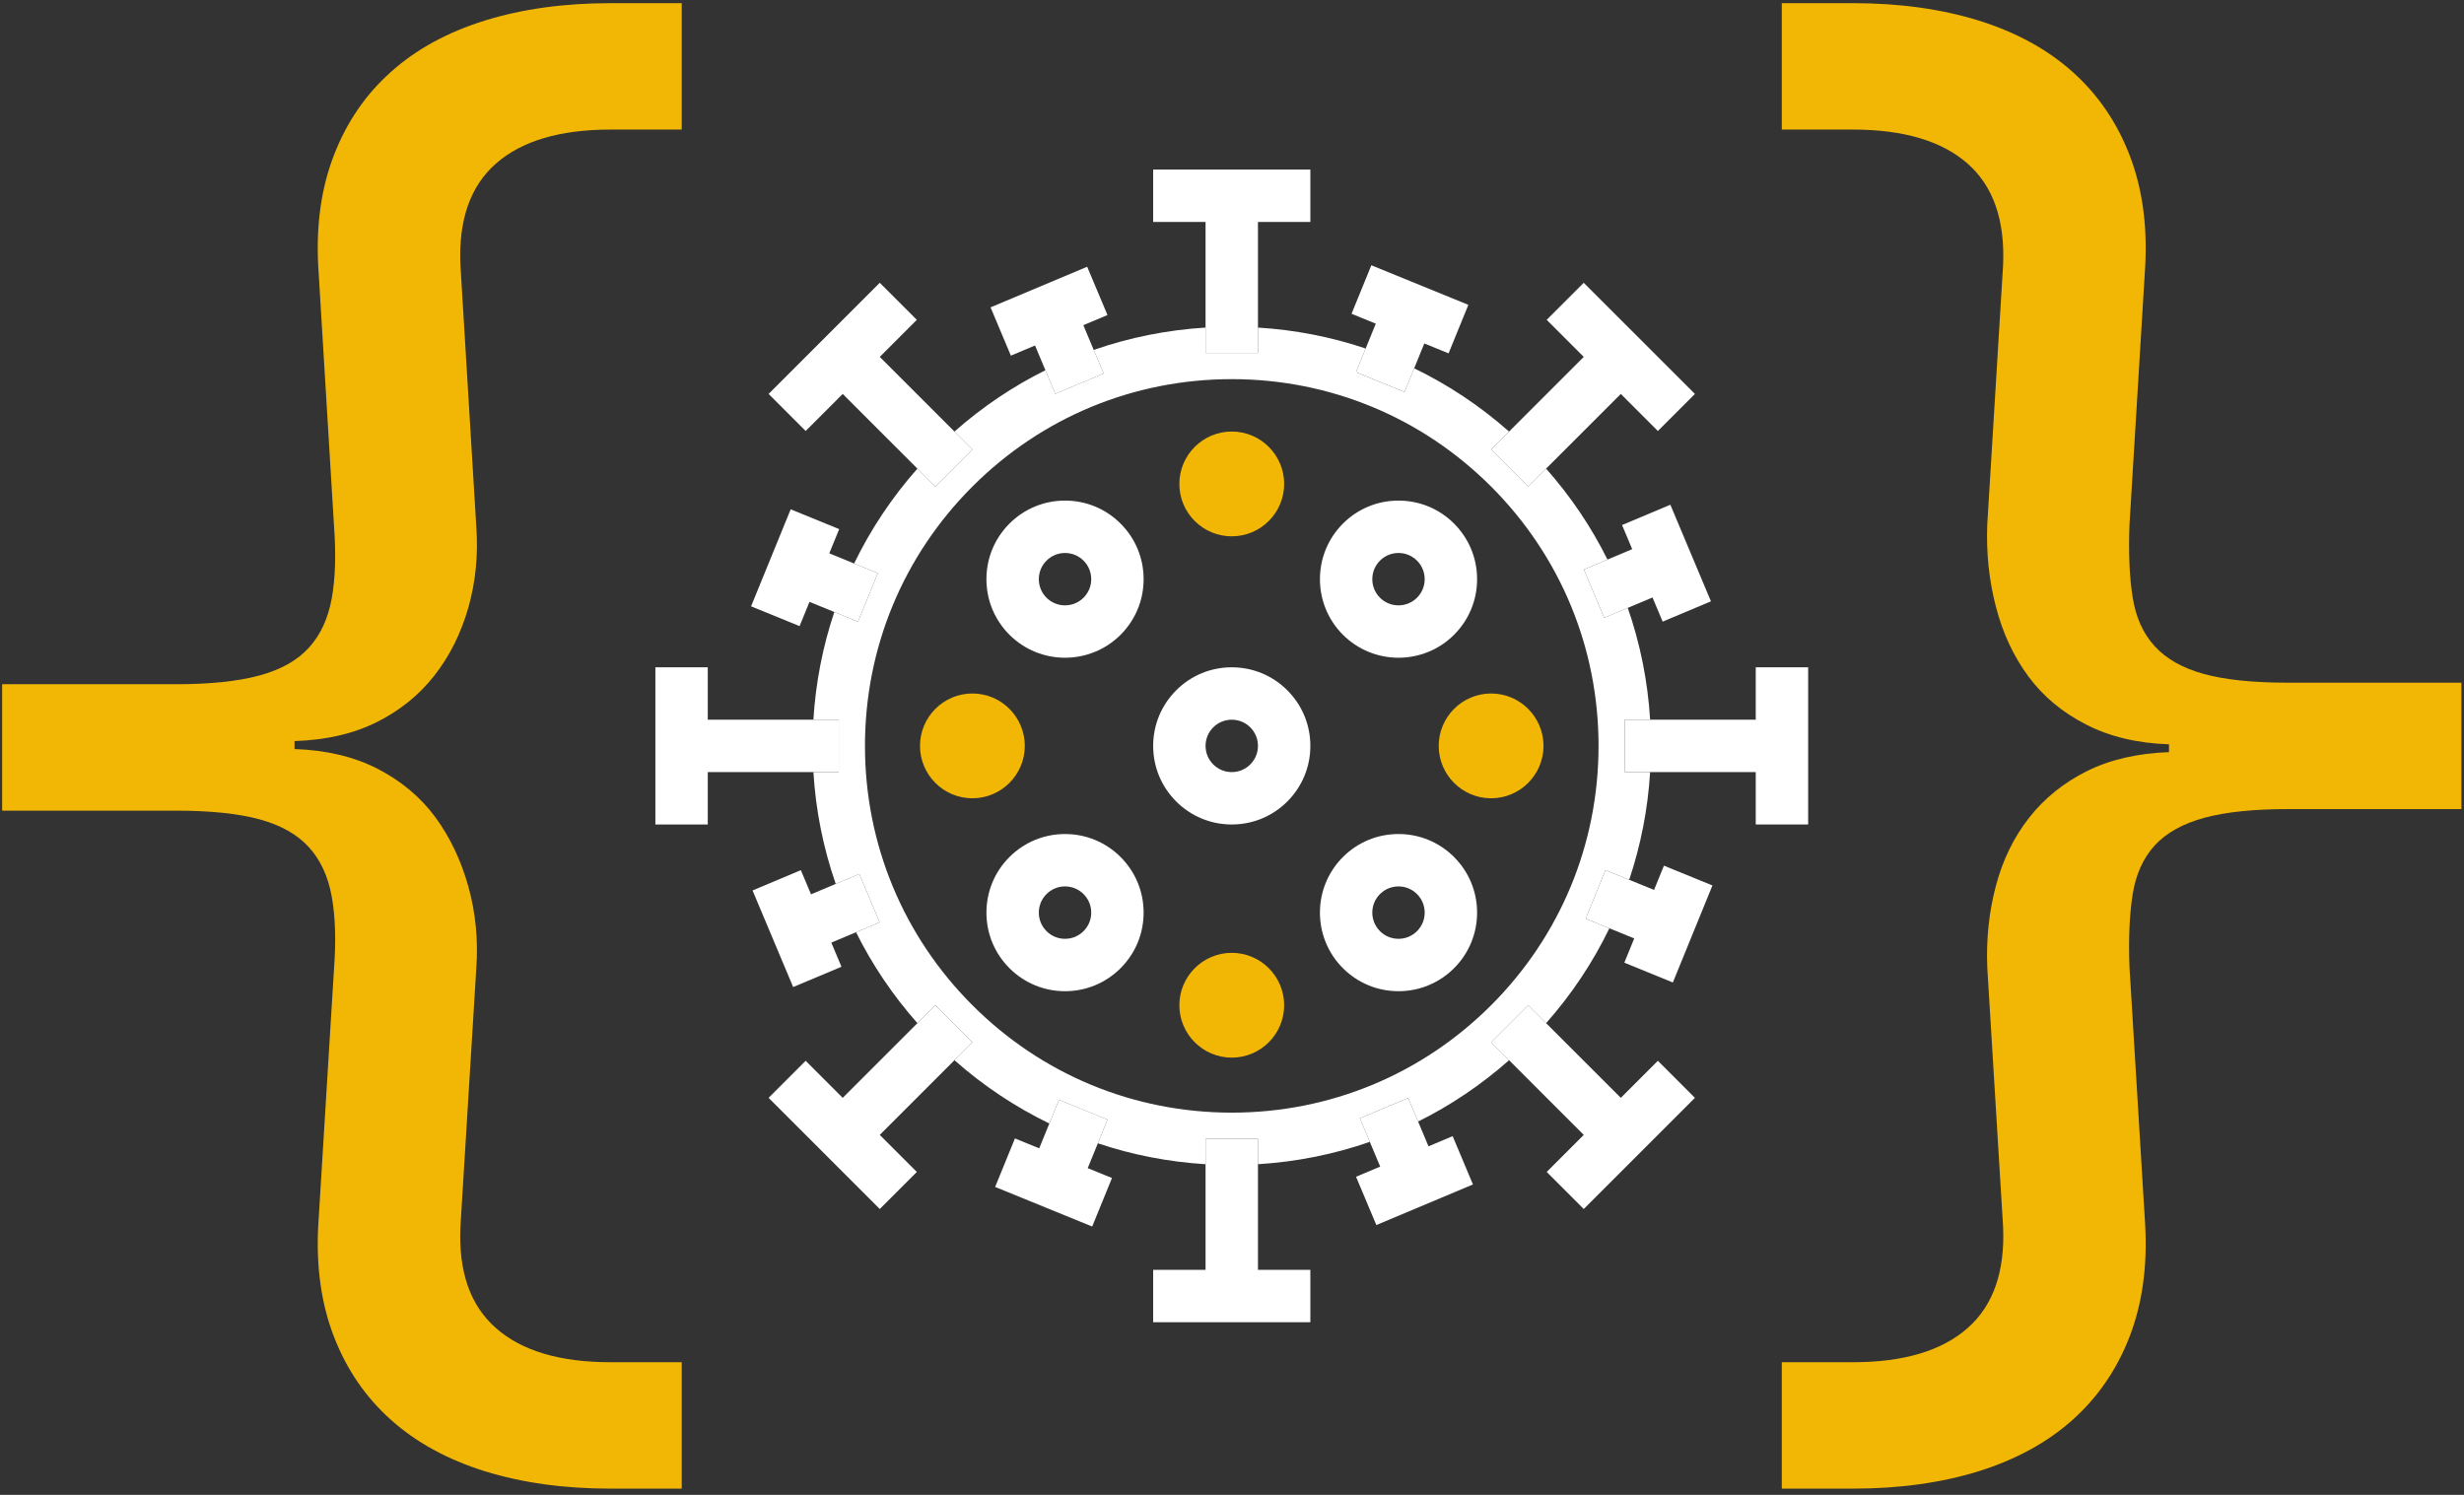 <?xml version="1.0" encoding="UTF-8"?>
<svg width="356px" height="216px" viewBox="0 0 356 216" version="1.1" xmlns="http://www.w3.org/2000/svg" xmlns:xlink="http://www.w3.org/1999/xlink">
    <rect x="0" y="0" width="356" height="216" fill="#333333" stroke="none"/>
    <!-- Generator: Sketch 61.2 (89653) - https://sketch.com -->
    <title>Group 58</title>
    <desc>Created with Sketch.</desc>
    <g id="Page-1" stroke="none" stroke-width="1" fill="none" fill-rule="evenodd">
        <g id="Artboard-1" transform="translate(-787, -251)">
            <g id="Group-58" transform="translate(787, 251)">
                <path d="M177.965,103.993 C176.954,103.993 176.004,104.387 175.289,105.101 C174.573,105.817 174.18,106.767 174.18,107.779 C174.18,108.789 174.573,109.74 175.288,110.454 C176.004,111.17 176.954,111.564 177.965,111.564 C178.977,111.564 179.927,111.17 180.642,110.455 L180.643,110.454 C181.358,109.74 181.751,108.789 181.751,107.779 C181.751,106.767 181.358,105.817 180.642,105.102 C179.927,104.387 178.977,103.993 177.965,103.993 M177.965,119.134 C174.932,119.134 172.08,117.953 169.936,115.808 C167.791,113.663 166.61,110.812 166.61,107.779 C166.61,104.745 167.791,101.893 169.936,99.748 C172.08,97.603 174.932,96.422 177.965,96.422 C180.998,96.422 183.851,97.603 185.995,99.748 C188.14,101.893 189.321,104.745 189.321,107.779 C189.321,110.812 188.14,113.663 185.995,115.808 L185.995,115.808 L185.995,115.808 C183.851,117.953 180.998,119.134 177.965,119.134" id="Fill-2" fill="#ffffff"></path>
                <path d="M202.055,79.904 C201.044,79.904 200.094,80.298 199.378,81.012 C197.903,82.488 197.903,84.89 199.378,86.366 C200.854,87.841 203.256,87.841 204.732,86.366 C205.447,85.651 205.84,84.7 205.84,83.689 C205.84,82.678 205.447,81.728 204.732,81.013 C204.017,80.298 203.066,79.904 202.055,79.904 M202.055,95.04 C199.147,95.04 196.24,93.933 194.026,91.719 C189.598,87.291 189.598,80.087 194.026,75.659 C196.17,73.514 199.022,72.333 202.055,72.333 C205.088,72.333 207.941,73.514 210.085,75.659 C212.23,77.804 213.411,80.655 213.411,83.689 C213.411,86.722 212.23,89.574 210.085,91.719 C207.871,93.933 204.963,95.04 202.055,95.04" id="Fill-4" fill="#ffffff"></path>
                <path d="M153.876,128.083 C152.864,128.083 151.914,128.476 151.199,129.191 C150.483,129.906 150.09,130.857 150.09,131.869 C150.09,132.879 150.484,133.829 151.199,134.544 C151.914,135.26 152.864,135.654 153.876,135.654 C154.887,135.654 155.837,135.26 156.552,134.544 C157.268,133.829 157.661,132.879 157.661,131.869 C157.661,130.857 157.268,129.906 156.553,129.191 C155.837,128.476 154.887,128.083 153.876,128.083 M153.876,143.225 C150.843,143.225 147.99,142.042 145.846,139.898 C143.701,137.752 142.52,134.901 142.52,131.869 C142.52,128.834 143.701,125.983 145.846,123.838 C147.99,121.694 150.843,120.513 153.876,120.513 C156.909,120.513 159.761,121.694 161.905,123.838 C164.05,125.983 165.231,128.834 165.231,131.869 C165.231,134.901 164.05,137.752 161.905,139.898 C159.761,142.042 156.909,143.225 153.876,143.225" id="Fill-6" fill="#ffffff"></path>
                <path d="M199.378,134.545 C200.094,135.26 201.044,135.654 202.055,135.654 C203.066,135.654 204.017,135.26 204.732,134.545 C205.446,133.83 205.84,132.879 205.84,131.868 C205.84,130.857 205.446,129.907 204.732,129.192 C204.017,128.477 203.066,128.083 202.055,128.083 C201.044,128.083 200.094,128.477 199.378,129.192 C197.902,130.668 197.902,133.069 199.378,134.545 M202.055,143.224 C199.022,143.224 196.17,142.043 194.025,139.898 L194.024,139.898 C189.598,135.47 189.598,128.266 194.025,123.838 C196.17,121.693 199.022,120.512 202.055,120.512 C205.088,120.512 207.941,121.693 210.085,123.839 C212.23,125.983 213.411,128.835 213.411,131.868 C213.411,134.901 212.23,137.753 210.085,139.898 C207.94,142.043 205.088,143.224 202.055,143.224" id="Fill-8" fill="#ffffff"></path>
                <path d="M151.199,86.365 C152.675,87.841 155.076,87.841 156.552,86.365 C157.267,85.65 157.661,84.699 157.661,83.689 C157.661,82.677 157.267,81.727 156.553,81.012 C155.837,80.297 154.887,79.904 153.876,79.904 C152.864,79.904 151.914,80.297 151.199,81.012 C150.483,81.727 150.09,82.677 150.09,83.689 C150.09,84.699 150.484,85.65 151.199,86.365 Z M153.876,95.039 C150.968,95.039 148.059,93.932 145.845,91.719 L145.845,91.719 C143.701,89.573 142.519,86.722 142.519,83.689 C142.519,80.655 143.701,77.803 145.845,75.659 C147.99,73.514 150.843,72.333 153.876,72.333 C156.909,72.333 159.761,73.514 161.905,75.659 C164.05,77.803 165.231,80.655 165.231,83.689 C165.231,86.722 164.05,89.573 161.905,91.719 C159.691,93.932 156.783,95.039 153.876,95.039 L153.876,95.039 Z" id="Fill-10" fill="#ffffff"></path>
                <path d="M177.966,77.495 C175.944,77.495 174.042,76.708 172.612,75.278 C171.182,73.848 170.395,71.947 170.395,69.924 C170.395,65.751 173.791,62.354 177.966,62.354 C182.14,62.354 185.536,65.751 185.536,69.925 C185.536,74.099 182.14,77.495 177.966,77.495" id="Fill-12" fill="#F2B705"></path>
                <path d="M177.966,152.823 C173.791,152.823 170.395,149.426 170.395,145.252 C170.395,141.077 173.791,137.681 177.966,137.681 C182.14,137.681 185.536,141.077 185.536,145.252 C185.536,149.426 182.14,152.823 177.966,152.823" id="Fill-14" fill="#F2B705"></path>
                <path d="M215.438,115.349 C211.263,115.349 207.867,111.953 207.867,107.778 C207.867,103.604 211.263,100.207 215.438,100.207 C219.612,100.207 223.008,103.604 223.008,107.778 C223.008,111.953 219.612,115.349 215.438,115.349 L215.438,115.349 Z" id="Fill-16" fill="#F2B705"></path>
                <path d="M140.492,115.349 C136.318,115.349 132.922,111.953 132.922,107.778 C132.922,103.604 136.318,100.207 140.492,100.207 C144.667,100.207 148.063,103.604 148.063,107.778 C148.063,111.953 144.667,115.349 140.492,115.349 L140.492,115.349 Z" id="Fill-18" fill="#F2B705"></path>
                <path d="M215.439,145.251 C205.429,155.261 192.12,160.772 177.965,160.772 C163.81,160.772 150.501,155.261 140.493,145.251 C130.483,135.242 124.971,121.934 124.971,107.778 C124.971,93.623 130.483,80.315 140.493,70.306 C150.501,60.296 163.81,54.784 177.965,54.784 C192.12,54.784 205.429,60.296 215.439,70.306 C225.447,80.315 230.959,93.623 230.959,107.778 C230.959,121.934 225.447,135.242 215.439,145.251 L215.439,145.251 Z M234.745,103.993 L238.411,103.993 C238.07,98.423 236.976,92.999 235.181,87.834 L231.775,89.266 L228.841,82.287 L232.249,80.855 C229.909,76.147 226.938,71.732 223.382,67.714 L220.792,70.306 L215.439,64.952 L218.03,62.361 C213.851,58.664 209.243,55.6 204.321,53.218 L202.924,56.639 L195.916,53.778 L197.311,50.357 C192.327,48.683 187.106,47.662 181.75,47.334 L181.75,50.999 L174.179,50.999 L174.179,47.334 C168.611,47.675 163.185,48.767 158.022,50.562 L159.453,53.968 L152.474,56.902 L151.042,53.495 C146.334,55.836 141.919,58.806 137.901,62.361 L140.493,64.952 L135.139,70.306 L132.548,67.714 C128.851,71.894 125.787,76.502 123.406,81.423 L126.826,82.819 L123.965,89.828 L120.543,88.432 C118.87,93.417 117.849,98.638 117.52,103.993 L121.186,103.993 L121.186,111.563 L117.52,111.563 C117.862,117.133 118.954,122.558 120.749,127.722 L124.154,126.291 L127.088,133.27 L123.681,134.701 C126.022,139.41 128.994,143.824 132.548,147.843 L135.139,145.251 L140.493,150.605 L137.901,153.196 C142.081,156.893 146.689,159.957 151.609,162.339 L153.006,158.919 L160.014,161.779 L158.619,165.2 C163.603,166.874 168.826,167.896 174.179,168.224 L174.179,164.559 L181.75,164.559 L181.75,168.224 C187.321,167.882 192.745,166.79 197.91,164.994 L196.477,161.589 L203.458,158.655 L204.888,162.062 C209.596,159.721 214.011,156.751 218.03,153.196 L215.439,150.605 L220.792,145.251 L223.382,147.843 C227.081,143.663 230.143,139.055 232.525,134.134 L229.106,132.738 L231.965,125.729 L235.387,127.125 C237.061,122.141 238.083,116.919 238.411,111.563 L234.745,111.563 L234.745,103.993 Z" id="Fill-20" fill="#ffffff"></path>
                <polygon id="Fill-22" fill="#ffffff" points="228.842 82.287 231.776 89.266 235.182 87.834 238.755 86.332 240.222 89.822 247.2 86.889 241.334 72.931 234.355 75.864 235.821 79.353 232.248 80.855"></polygon>
                <polygon id="Fill-24" fill="#ffffff" points="121.576 139.692 120.109 136.203 123.681 134.701 127.089 133.269 124.154 126.29 120.749 127.722 117.176 129.224 115.708 125.734 108.729 128.668 114.597 142.626"></polygon>
                <polygon id="Fill-26" fill="#ffffff" points="206.39 165.635 204.889 162.062 203.457 158.656 196.478 161.589 197.91 164.995 199.411 168.569 195.922 170.035 198.856 177.014 212.814 171.147 209.88 164.168"></polygon>
                <polygon id="Fill-28" fill="#ffffff" points="149.54 49.922 151.042 53.495 152.474 56.901 159.453 53.968 158.021 50.562 156.519 46.988 160.009 45.522 157.075 38.543 143.117 44.41 146.051 51.389"></polygon>
                <polygon id="Fill-30" fill="#ffffff" points="238.976 128.589 235.387 127.125 231.966 125.729 229.106 132.738 232.526 134.134 236.115 135.598 234.684 139.103 241.694 141.964 247.415 127.945 240.406 125.085"></polygon>
                <polygon id="Fill-32" fill="#ffffff" points="114.237 73.593 108.515 87.612 115.525 90.472 116.955 86.968 120.544 88.432 123.965 89.828 126.825 82.819 123.405 81.423 119.816 79.958 121.246 76.453"></polygon>
                <polygon id="Fill-34" fill="#ffffff" points="158.619 165.2 160.015 161.779 153.006 158.919 151.609 162.339 150.145 165.928 146.64 164.497 143.779 171.507 157.799 177.227 160.659 170.219 157.154 168.788"></polygon>
                <polygon id="Fill-36" fill="#ffffff" points="195.915 53.778 202.925 56.639 204.321 53.218 205.785 49.629 209.29 51.059 212.15 44.05 198.132 38.329 195.271 45.339 198.776 46.769 197.311 50.357"></polygon>
                <polygon id="Fill-38" fill="#ffffff" points="223.383 67.714 234.175 56.922 239.528 62.276 244.881 56.923 228.821 40.863 223.468 46.216 228.821 51.569 218.03 62.361 215.439 64.953 220.791 70.306"></polygon>
                <polygon id="Fill-40" fill="#ffffff" points="132.548 147.843 121.756 158.635 116.402 153.281 111.05 158.634 127.11 174.695 132.463 169.341 127.11 163.988 137.902 153.197 140.492 150.605 135.14 145.252"></polygon>
                <polygon id="Fill-42" fill="#ffffff" points="234.175 158.635 223.383 147.843 220.791 145.252 215.439 150.605 218.03 153.197 228.821 163.988 223.468 169.341 228.821 174.695 244.881 158.634 239.528 153.281"></polygon>
                <polygon id="Fill-44" fill="#ffffff" points="127.109 51.569 132.463 46.215 127.109 40.862 111.049 56.923 116.402 62.276 121.755 56.923 132.547 67.714 135.139 70.305 140.492 64.952 137.901 62.361"></polygon>
                <polygon id="Fill-46" fill="#ffffff" points="253.672 96.422 253.672 103.993 238.41 103.993 234.745 103.993 234.745 111.564 238.41 111.564 253.672 111.564 253.672 119.134 261.242 119.134 261.242 96.422"></polygon>
                <polygon id="Fill-48" fill="#ffffff" points="121.186 111.564 121.186 103.993 117.52 103.993 102.258 103.993 102.258 96.422 94.689 96.422 94.689 119.135 102.258 119.135 102.258 111.564 117.52 111.564"></polygon>
                <polygon id="Fill-50" fill="#ffffff" points="181.751 168.224 181.751 164.559 174.18 164.559 174.18 168.224 174.18 183.485 166.609 183.485 166.609 191.056 189.321 191.056 189.321 183.485 181.751 183.485"></polygon>
                <polygon id="Fill-52" fill="#ffffff" points="166.609 32.072 174.179 32.072 174.179 47.333 174.179 50.999 181.751 50.999 181.751 47.333 181.751 32.072 189.321 32.072 189.321 24.501 166.609 24.501"></polygon>
                <path d="M0.308,117.135 L0.308,98.868 L25.422,98.868 C30.29,98.868 34.295,98.46 37.417,97.623 C40.53,96.787 42.927,95.449 44.609,93.61 C46.281,91.788 47.377,89.428 47.916,86.548 C48.446,83.65 48.567,80.137 48.26,76.031 L45.974,38.364 C45.667,32.418 46.429,27.103 48.26,22.384 C50.09,17.663 52.822,13.65 56.483,10.388 C60.134,7.118 64.659,4.647 70.066,2.965 C75.464,1.293 81.522,0.456 88.221,0.456 L98.497,0.456 L98.497,18.723 L88.221,18.723 C80.909,18.723 75.39,20.358 71.664,23.629 C67.929,26.899 66.22,31.823 66.527,38.364 L68.812,76.031 C69.109,80.137 68.728,84.058 67.669,87.793 C66.601,91.529 64.965,94.799 62.754,97.623 C60.552,100.429 57.774,102.678 54.42,104.35 C51.075,106.023 47.117,106.933 42.555,107.082 L42.555,108.234 C47.117,108.383 51.113,109.33 54.54,111.077 C57.959,112.843 60.738,115.165 62.874,118.046 C65.002,120.944 66.601,124.289 67.669,128.098 C68.728,131.908 69.109,135.866 68.812,139.972 L66.527,177.193 C66.22,183.734 67.929,188.64 71.664,191.91 C75.39,195.199 80.909,196.834 88.221,196.834 L98.497,196.834 L98.497,215.101 L88.221,215.101 C81.522,215.101 75.464,214.265 70.066,212.592 C64.659,210.902 60.134,208.43 56.483,205.159 C52.822,201.889 50.09,197.894 48.26,193.174 C46.429,188.454 45.667,183.12 45.974,177.193 L48.26,139.972 C48.567,135.866 48.446,132.354 47.916,129.473 C47.377,126.575 46.281,124.215 44.609,122.394 C42.927,120.554 40.567,119.235 37.529,118.399 C34.481,117.562 30.449,117.135 25.422,117.135 L0.308,117.135 Z" id="Fill-54" fill="#F2B705"></path>
                <path d="M257.434,215.101 L257.434,196.834 L267.71,196.834 C275.013,196.834 280.532,195.2 284.267,191.911 C287.993,188.64 289.703,183.734 289.405,177.193 L287.12,139.75 C286.961,135.624 287.379,131.722 288.373,127.987 C289.359,124.252 290.956,120.981 293.168,118.157 C295.371,115.351 298.158,113.102 301.502,111.43 C304.847,109.758 308.815,108.847 313.376,108.68 L313.376,107.547 C308.815,107.398 304.81,106.45 301.391,104.685 C297.962,102.938 295.184,100.615 293.057,97.735 C290.919,94.836 289.359,91.492 288.373,87.682 C287.379,83.872 286.961,79.914 287.12,75.808 L289.405,38.365 C289.703,31.824 287.993,26.899 284.267,23.629 C280.532,20.358 275.013,18.723 267.71,18.723 L257.434,18.723 L257.434,0.456 L267.71,0.456 C274.41,0.456 280.457,1.293 285.866,2.965 C291.263,4.647 295.797,7.118 299.449,10.389 C303.1,13.65 305.841,17.664 307.671,22.384 C309.493,27.103 310.254,32.418 309.948,38.365 L307.671,75.808 C307.514,79.914 307.671,83.427 308.127,86.307 C308.582,89.206 309.641,91.566 311.323,93.387 C312.996,95.208 315.356,96.546 318.403,97.382 C321.441,98.218 325.483,98.645 330.5,98.645 L355.623,98.645 L355.623,116.912 L330.5,116.912 C325.631,116.912 321.636,117.321 318.514,118.157 C315.393,119.012 312.996,120.331 311.323,122.152 C309.641,123.992 308.582,126.352 308.127,129.232 C307.671,132.131 307.514,135.624 307.671,139.75 L309.948,177.193 C310.254,183.121 309.493,188.455 307.671,193.174 C305.841,197.894 303.1,201.889 299.449,205.16 C295.797,208.43 291.263,210.902 285.866,212.592 C280.457,214.265 274.41,215.101 267.71,215.101 L257.434,215.101 Z" id="Fill-56" fill="#F2B705"></path>
            </g>
        </g>
    </g>
</svg>